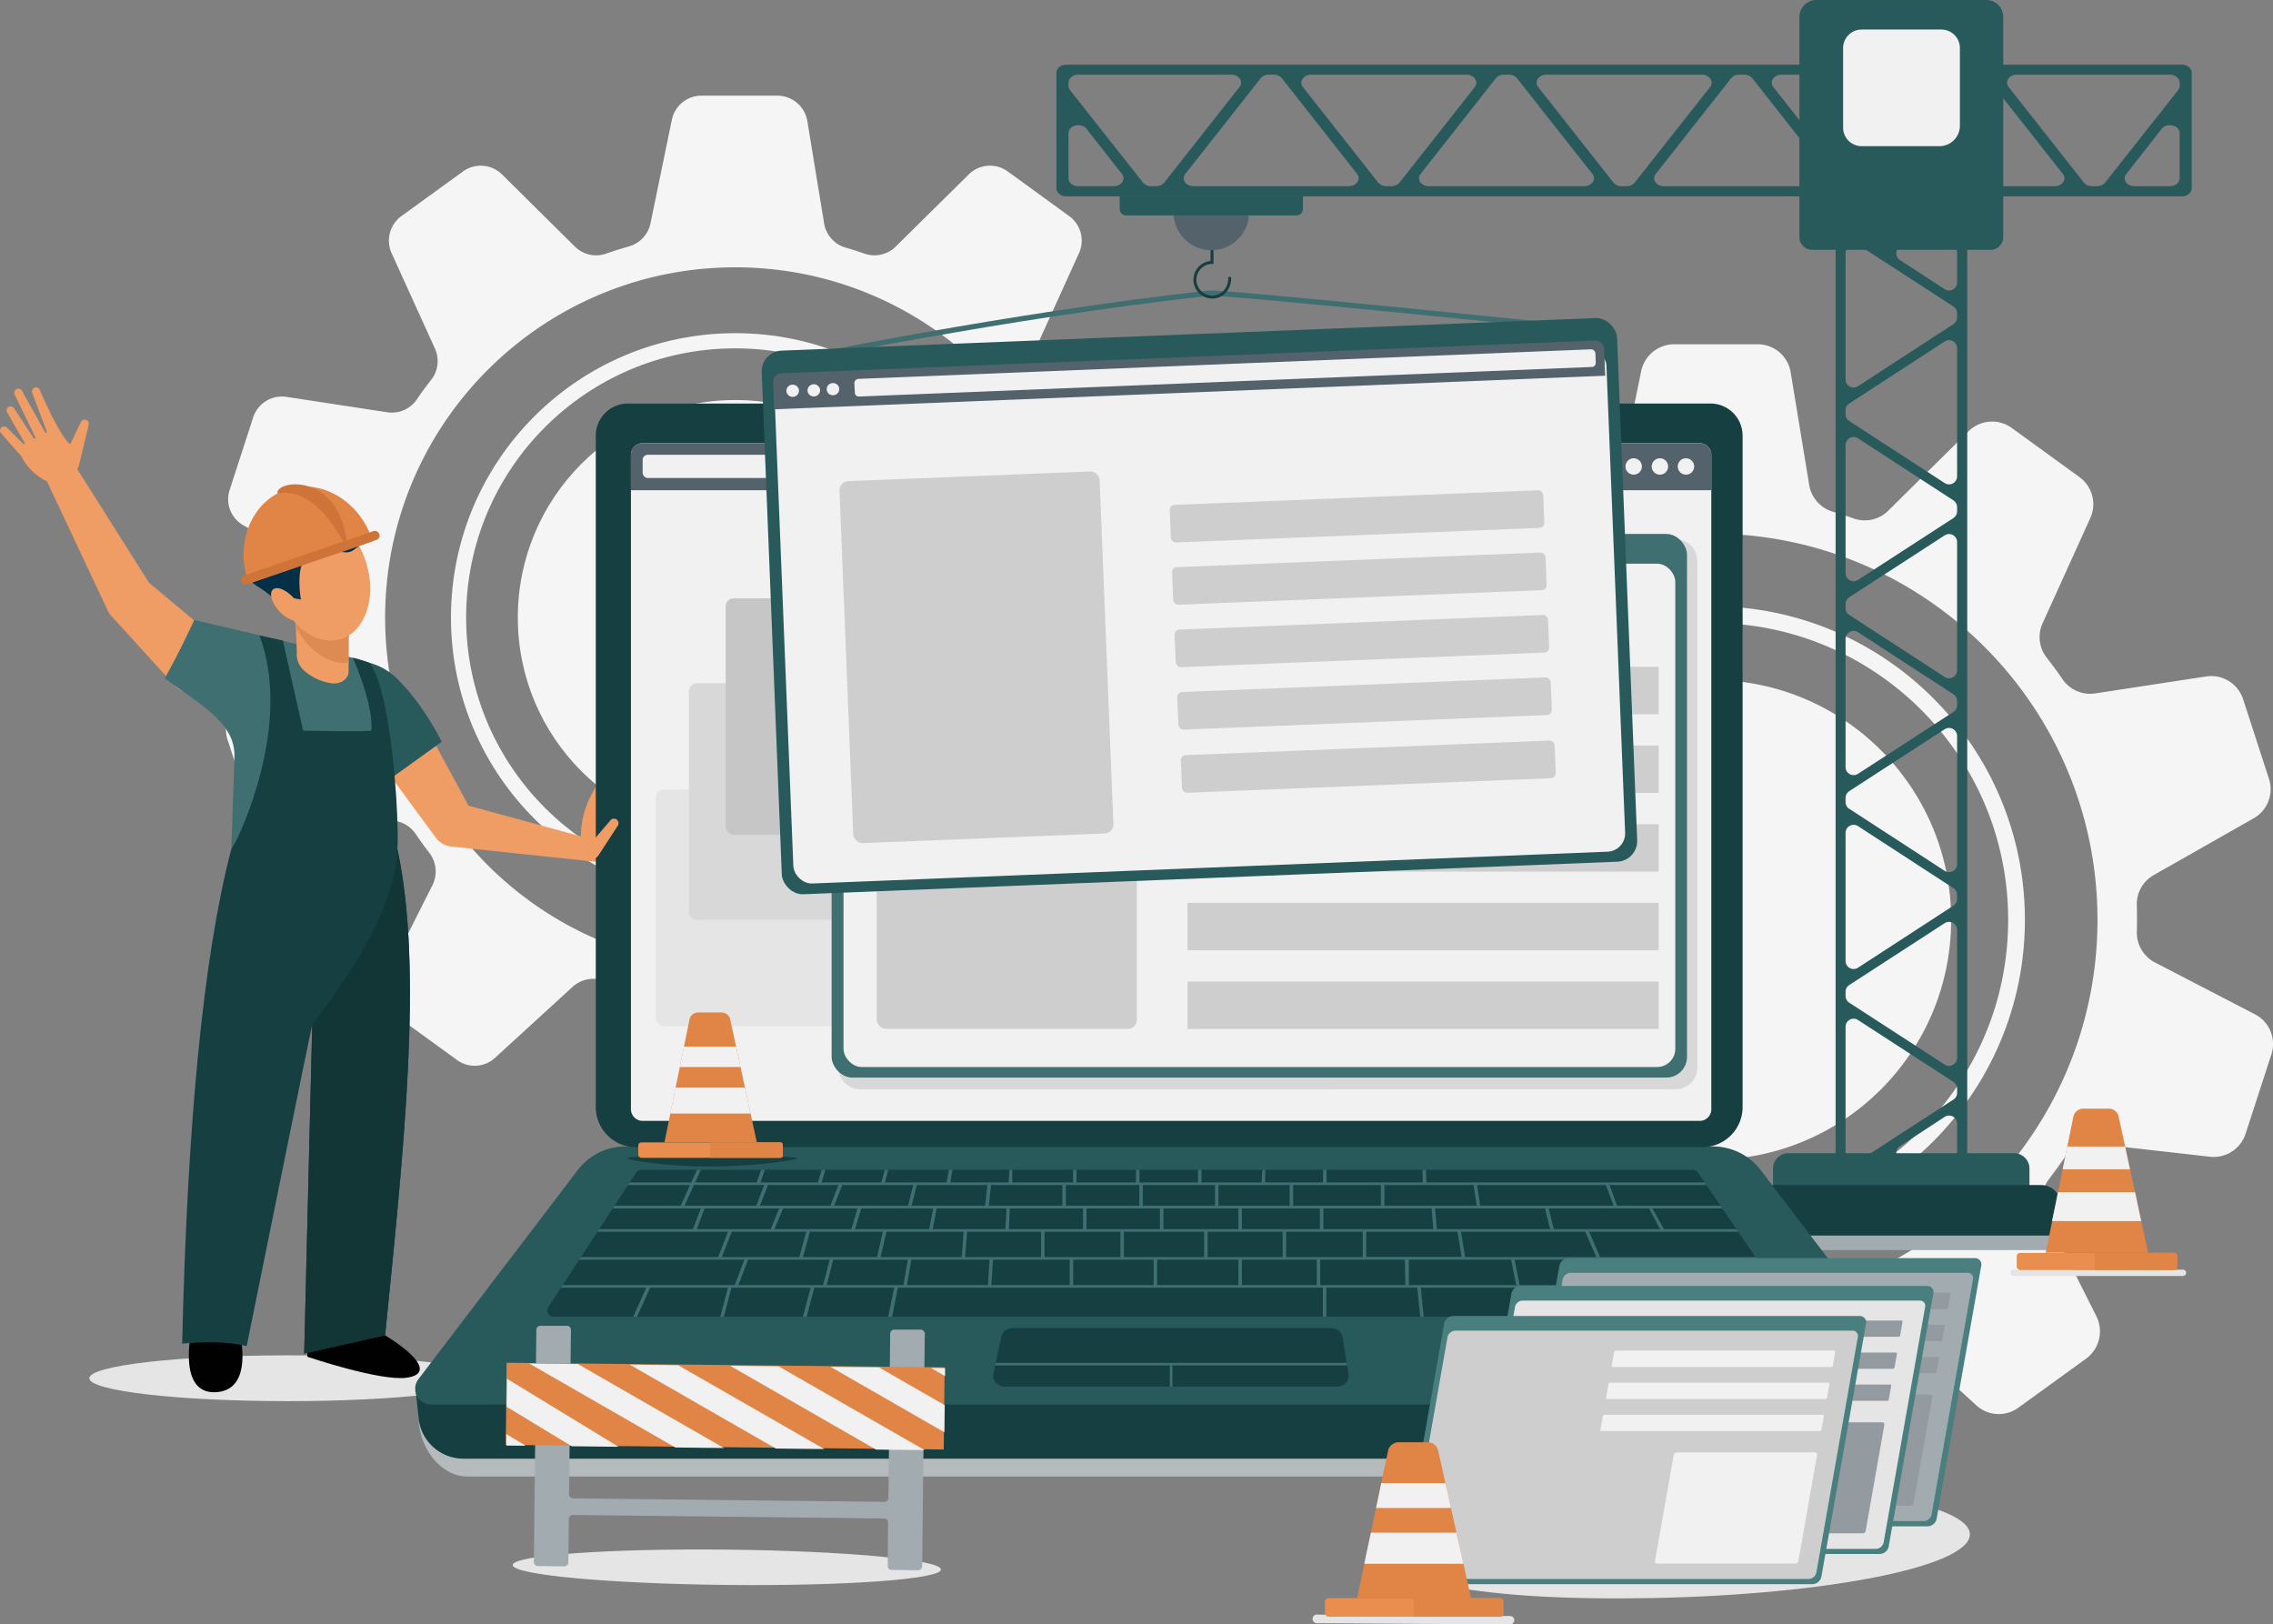 <svg id="Слой_4" data-name="Слой 4" xmlns="http://www.w3.org/2000/svg" viewBox="0 0 1300.2 929.1">
  <rect x="0" y="0" width="1300.2" height="929.1" fill="#808080" stroke="none"/>
  <defs>
    <style>
      .cls-1 {
        fill: #f5f5f5;
      }

      .cls-14, .cls-2, .cls-21, .cls-22, .cls-3 {
        fill: none;
        stroke-miterlimit: 10;
      }

      .cls-2, .cls-3 {
        stroke: #f5f5f5;
      }

      .cls-2 {
        stroke-width: 8.68px;
      }

      .cls-3 {
        stroke-width: 9.57px;
      }

      .cls-4 {
        fill: #a2abb0;
      }

      .cls-5 {
        fill: #285a5b;
      }

      .cls-6 {
        fill: #f1f1f1;
      }

      .cls-7 {
        fill: #163f41;
      }

      .cls-8 {
        fill: #e5e5e5;
      }

      .cls-9 {
        fill: #e08546;
      }

      .cls-10 {
        fill: #ea8e50;
      }

      .cls-11 {
        fill: #ef9d65;
      }

      .cls-12 {
        fill: #b5babc;
      }

      .cls-13 {
        fill: #3f6f71;
      }

      .cls-14, .cls-21 {
        stroke: #3f6f71;
      }

      .cls-14 {
        stroke-width: 1.5px;
      }

      .cls-15 {
        fill: #54626b;
      }

      .cls-16 {
        fill: #c6c6c6;
      }

      .cls-17 {
        fill: #d8d8d8;
      }

      .cls-18 {
        fill: #cecece;
      }

      .cls-19 {
        fill: #4a7f7f;
      }

      .cls-20 {
        fill: #939aa0;
      }

      .cls-21 {
        stroke-width: 3px;
      }

      .cls-22 {
        stroke: #163f41;
        stroke-linecap: round;
        stroke-width: 1.7px;
      }

      .cls-23 {
        fill: #000100;
      }

      .cls-24 {
        fill: #123535;
      }

      .cls-25 {
        fill: #dd8b52;
      }

      .cls-26 {
        fill: #023047;
      }

      .cls-27 {
        fill: #ce7438;
      }
    </style>
  </defs>
  <g>
    <g>
      <path class="cls-1" d="M988.9,510.8l13.4-41.3a17.3,17.3,0,0,0-8.6-20.7L941.9,422a17.5,17.5,0,0,1-9.4-16.1c.1-2,.1-4,.1-6.1s0-5-.1-7.5a17.1,17.1,0,0,1,8.8-15.7l51.8-29.5a17.3,17.3,0,0,0,8-20.4l-13.5-41.3a17.3,17.3,0,0,0-19.1-11.8l-57.6,8.8a17.4,17.4,0,0,1-16.9-7.3c-2.6-3.9-5.4-7.6-8.2-11.2a17.3,17.3,0,0,1-2.2-17.9l24.8-54.6a17.3,17.3,0,0,0-5.6-21.2l-35.1-25.5a17.3,17.3,0,0,0-22.4,1.7l-41.7,41.2a17.3,17.3,0,0,1-18.1,4c-3.5-1.2-7.1-2.4-10.7-3.4a17.4,17.4,0,0,1-12.2-13.9L753,115.8a17.4,17.4,0,0,0-17.1-14.5H692.5a17.3,17.3,0,0,0-17,13.9l-12.2,59.1a17.4,17.4,0,0,1-12.2,13.2c-4.4,1.3-8.8,2.6-13,4.1a17.3,17.3,0,0,1-18.1-4l-41.6-41.2a17.3,17.3,0,0,0-22.4-1.7l-35.2,25.5a17.4,17.4,0,0,0-5.6,21.2L540,246a17.3,17.3,0,0,1-2.2,17.9c-2.8,3.6-5.6,7.3-8.2,11.2a17.3,17.3,0,0,1-16.9,7.3l-57.6-8.8A17.3,17.3,0,0,0,436,285.4l-13.4,41.3a17.1,17.1,0,0,0,7.9,20.4l51.9,29.5a17.2,17.2,0,0,1,8.7,15.7c-.1,2.5-.1,5-.1,7.5s0,4.1.1,6.1a17.5,17.5,0,0,1-9.4,16.1l-51.8,26.8a17.3,17.3,0,0,0-8.6,20.7l13.5,41.3a17.2,17.2,0,0,0,18.4,11.9l59.4-6.7a17.4,17.4,0,0,1,16.3,7.5c2.5,3.7,5.1,7.3,7.9,10.9a17.5,17.5,0,0,1,1.8,18.4l-26.5,52.7a17.3,17.3,0,0,0,5.3,21.8l35.1,25.5a17.2,17.2,0,0,0,21.9-1.2l44.5-40.7a17.6,17.6,0,0,1,17.7-3.4c3.9,1.4,7.8,2.7,11.8,3.9a17.3,17.3,0,0,1,12.2,13.8l9.6,58.6a17.3,17.3,0,0,0,17.1,14.5h43.5a17.2,17.2,0,0,0,16.9-13.8l12.1-59.1a17.6,17.6,0,0,1,12.3-13.2q7.6-2.1,15-4.8a17.4,17.4,0,0,1,17.6,3.5l44.5,40.7a17.2,17.2,0,0,0,21.9,1.2l35.2-25.5a17.4,17.4,0,0,0,5.3-21.8l-26.5-52.7a17.3,17.3,0,0,1,1.8-18.4c2.7-3.6,5.3-7.2,7.8-10.9A17.5,17.5,0,0,1,911,516l59.4,6.7A17.4,17.4,0,0,0,988.9,510.8ZM711.8,600.1c-110.6,0-200.3-89.7-200.3-200.3s89.7-200.3,200.3-200.3,200.3,89.7,200.3,200.3S822.4,600.1,711.8,600.1Z" transform="translate(-291.2 -46.6)"/>
      <circle class="cls-1" cx="420.6" cy="353.2" r="124.4"/>
      <circle class="cls-2" cx="420.6" cy="353.2" r="158.3"/>
    </g>
    <g>
      <path class="cls-1" d="M1575.7,695.1l14.8-45.5a19.1,19.1,0,0,0-9.5-22.9l-57.1-29.6a19.3,19.3,0,0,1-10.4-17.7c.1-2.2.1-4.5.1-6.7s0-5.6-.1-8.3a19,19,0,0,1,9.7-17.3l57.2-32.5a19.1,19.1,0,0,0,8.7-22.5l-14.8-45.6a19.2,19.2,0,0,0-21.1-13l-63.5,9.7a19.2,19.2,0,0,1-18.7-8.1c-2.8-4.2-5.9-8.3-9-12.3a19,19,0,0,1-2.4-19.7l27.3-60.2a19.1,19.1,0,0,0-6.2-23.4L1442,291.4a19.2,19.2,0,0,0-24.7,1.8l-46,45.5a19,19,0,0,1-19.9,4.4c-3.9-1.4-7.8-2.6-11.8-3.8a19.3,19.3,0,0,1-13.5-15.3l-10.6-64.5a19.1,19.1,0,0,0-18.8-16h-47.9a19.3,19.3,0,0,0-18.8,15.3L1216.7,324a19.5,19.5,0,0,1-13.5,14.6c-4.9,1.3-9.7,2.9-14.4,4.5a19.1,19.1,0,0,1-19.9-4.4L1123,293.2a19.3,19.3,0,0,0-24.7-1.8l-38.8,28.1a19.3,19.3,0,0,0-6.2,23.4l27.4,60.2a19.2,19.2,0,0,1-2.4,19.7c-3.2,4-6.2,8.1-9.1,12.3a19.1,19.1,0,0,1-18.7,8.1L987,433.5a19,19,0,0,0-21,13l-14.8,45.6a19.1,19.1,0,0,0,8.7,22.5l57.2,32.5a19,19,0,0,1,9.7,17.3c-.1,2.7-.2,5.5-.2,8.3s.1,4.5.1,6.7a19,19,0,0,1-10.3,17.7l-57.2,29.6a19.1,19.1,0,0,0-9.4,22.9l14.8,45.5a19.2,19.2,0,0,0,20.3,13.1l65.5-7.4a19.1,19.1,0,0,1,18,8.3q4.2,6.1,8.7,12a19.2,19.2,0,0,1,2,20.3l-29.2,58.1a19.1,19.1,0,0,0,5.8,24.1l38.7,28.1a19.2,19.2,0,0,0,24.2-1.3l49.1-44.9a18.9,18.9,0,0,1,19.4-3.8c4.3,1.5,8.7,3,13.1,4.3a19.3,19.3,0,0,1,13.5,15.2l10.6,64.6a19.1,19.1,0,0,0,18.8,16.1H1291a19.3,19.3,0,0,0,18.8-15.3l13.3-65.1a18.8,18.8,0,0,1,13.5-14.5c5.6-1.6,11.2-3.4,16.6-5.4a19.2,19.2,0,0,1,19.4,3.9l49.1,44.9a19,19,0,0,0,24.1,1.3l38.8-28.1a19.3,19.3,0,0,0,5.8-24.1l-29.2-58.1a19.2,19.2,0,0,1,2-20.3q4.5-5.9,8.7-12a19,19,0,0,1,17.9-8.3l65.5,7.4A19.2,19.2,0,0,0,1575.7,695.1Zm-305.6,98.5c-122,0-220.9-98.9-220.9-220.9s98.9-220.9,220.9-220.9S1491,450.7,1491,572.7,1392.1,793.6,1270.1,793.6Z" transform="translate(-291.2 -46.6)"/>
      <circle class="cls-1" cx="978.9" cy="526.1" r="137.2"/>
      <circle class="cls-3" cx="978.9" cy="526.1" r="174.6"/>
    </g>
    <path class="cls-4" d="M1005.1,697.8h165a8.8,8.8,0,0,1,8.8,8.8v8.4a0,0,0,0,1,0,0H996.3a0,0,0,0,1,0,0v-8.4A8.8,8.8,0,0,1,1005.1,697.8Z"/>
    <path class="cls-5" d="M1430.1,83.6H901c-3,0-5.5,2-5.5,4.6h0v66.1c0,2.5,2.5,4.6,5.5,4.6h638.4c3,0,5.5-2.1,5.5-4.6V88.2c0-2.6-2.5-4.6-5.5-4.6ZM902.4,148.5V122.8c0-4.6,7.2-6.3,10.3-2.5L932.9,146c2.5,3.1-.2,7.1-4.6,7.1H908C904.9,153.1,902.4,151.1,902.4,148.5ZM945,151,903.3,98.2a4.3,4.3,0,0,1-.9-2.5V93.9c0-2.5,2.5-4.6,5.6-4.6h87.6c4.4,0,7,4.1,4.6,7.1l-43,54.6a6,6,0,0,1-4.7,2.1h-2.8A6,6,0,0,1,945,151Zm24.2-4.9,43.1-54.7a5.8,5.8,0,0,1,4.6-2.1h2.9a6,6,0,0,1,4.7,2.1l43,54.7c2.4,3-.3,7-4.7,7H973.9C969.5,153.1,966.8,149.1,969.2,146.1Zm110.3,4.9-43-54.6c-2.4-3,.3-7.1,4.7-7.1h88.9c4.4,0,7.1,4.1,4.7,7.1l-43,54.6a6.1,6.1,0,0,1-4.7,2.1h-2.9A6.1,6.1,0,0,1,1079.5,151Zm24.3-4.9,43-54.7a6,6,0,0,1,4.7-2.1h2.9a5.8,5.8,0,0,1,4.6,2.1l43.1,54.7c2.4,3-.3,7-4.7,7h-88.9C1104,153.1,1101.4,149.1,1103.8,146.1Zm110.3,4.9-43-54.6c-2.4-3,.2-7.1,4.6-7.1h89c4.4,0,7.1,4.1,4.7,7.1L1226.3,151a6,6,0,0,1-4.7,2.1h-2.8A6,6,0,0,1,1214.1,151Zm24.2-4.9,43.1-54.7a5.9,5.9,0,0,1,4.6-2.1h2.9a6,6,0,0,1,4.7,2.1l43,54.7c2.4,3-.2,7-4.7,7H1243C1238.6,153.1,1235.9,149.1,1238.3,146.1Zm110.3,4.9-43-54.6c-2.4-3,.3-7.1,4.7-7.1h88.9c4.4,0,7.1,4.1,4.7,7.1l-43,54.6a6.1,6.1,0,0,1-4.7,2.1h-2.9A6.1,6.1,0,0,1,1348.6,151Zm24.3-4.9,43-54.7a6,6,0,0,1,4.7-2.1h2.9a5.8,5.8,0,0,1,4.6,2.1l43.1,54.7c2.4,3-.3,7-4.7,7h-88.9C1373.2,153.1,1370.5,149.1,1372.9,146.1Zm159.5,7h-20.3c-4.4,0-7-4-4.6-7l20.2-25.8c3.1-3.8,10.3-2.1,10.3,2.5v25.7C1538,151.1,1535.5,153.1,1532.4,153.1Zm-41.6,0h-2.9a6,6,0,0,1-4.7-2.1l-43-54.6c-2.4-3,.2-7.1,4.6-7.1h87.6c3.1,0,5.6,2.1,5.6,4.6v1.8a4.3,4.3,0,0,1-.9,2.5L1495.4,151A5.9,5.9,0,0,1,1490.8,153.1Z" transform="translate(-291.2 -46.6)"/>
    <path class="cls-5" d="M1341.2,275.8V711.7a4.5,4.5,0,0,0,4.6,4.6h66.1a4.6,4.6,0,0,0,4.6-4.6V670.5h0V559.6h0V448.8h0V337.9h0V227h0V185.7a4.7,4.7,0,0,0-4.6-4.6h-66.1a4.6,4.6,0,0,0-4.6,4.6Zm64.9,434.8h-25.7a4.6,4.6,0,0,1-2.5-8.4l25.7-16.8a4.6,4.6,0,0,1,7.1,3.9V706A4.6,4.6,0,0,1,1406.1,710.6Zm2.5-35.1-52.9,34.3a4.3,4.3,0,0,1-2.4.8h-1.8a4.7,4.7,0,0,1-4.6-4.6V633.8a4.6,4.6,0,0,1,7.1-3.8l54.6,35.4a4.7,4.7,0,0,1,2.1,3.9v2.4A4.5,4.5,0,0,1,1408.6,675.5Zm-5-20L1349,620.1a4.7,4.7,0,0,1-2.1-3.9v-2.3a4.6,4.6,0,0,1,2.1-3.9l54.6-35.4a4.6,4.6,0,0,1,7.1,3.8v73.3A4.6,4.6,0,0,1,1403.6,655.5Zm5-90.9L1354,600.1a4.6,4.6,0,0,1-7.1-3.8V523a4.6,4.6,0,0,1,7.1-3.9l54.6,35.5a4.5,4.5,0,0,1,2.1,3.8v2.4A4.4,4.4,0,0,1,1408.6,564.6Zm-5-19.9L1349,509.2a4.5,4.5,0,0,1-2.1-3.8V503a4.7,4.7,0,0,1,2.1-3.9l54.6-35.4a4.6,4.6,0,0,1,7.1,3.8v73.3A4.6,4.6,0,0,1,1403.6,544.7Zm5-90.9L1354,489.2a4.6,4.6,0,0,1-7.1-3.8V412.1a4.6,4.6,0,0,1,7.1-3.9l54.6,35.5a4.5,4.5,0,0,1,2.1,3.8v2.4A4.7,4.7,0,0,1,1408.6,453.8Zm-5-20L1349,398.3a4.5,4.5,0,0,1-2.1-3.8v-2.4a4.7,4.7,0,0,1,2.1-3.9l54.6-35.4a4.6,4.6,0,0,1,7.1,3.8v73.3A4.6,4.6,0,0,1,1403.6,433.8Zm5-90.9L1354,378.3a4.6,4.6,0,0,1-7.1-3.8V301.2a4.6,4.6,0,0,1,7.1-3.9l54.6,35.5a4.7,4.7,0,0,1,2.1,3.9V339A4.7,4.7,0,0,1,1408.6,342.9Zm-5-20L1349,287.4a4.5,4.5,0,0,1-2.1-3.8v-2.4a4.5,4.5,0,0,1,2.1-3.8l54.6-35.5a4.6,4.6,0,0,1,7.1,3.9V319A4.6,4.6,0,0,1,1403.6,322.9Zm7.1-131.5v16.8a4.6,4.6,0,0,1-7.1,3.8l-25.7-16.7a4.6,4.6,0,0,1,2.5-8.4h25.7A4.5,4.5,0,0,1,1410.7,191.4Zm0,34.4v2.3a4.7,4.7,0,0,1-2.1,3.9L1354,267.5a4.6,4.6,0,0,1-7.1-3.9V191.4a4.6,4.6,0,0,1,4.6-4.5h1.8a4.2,4.2,0,0,1,2.4.7l52.9,34.3A4.7,4.7,0,0,1,1410.7,225.8Z" transform="translate(-291.2 -46.6)"/>
    <path class="cls-5" d="M1039,0h97.2a9.7,9.7,0,0,1,9.7,9.7V135.6a7.3,7.3,0,0,1-7.3,7.3h-102a7.3,7.3,0,0,1-7.3-7.3V9.7A9.7,9.7,0,0,1,1039,0Z"/>
    <path class="cls-6" d="M1356,63.5h45.6a10.6,10.6,0,0,1,10.6,10.6v45.6a10.6,10.6,0,0,1-10.6,10.6h-44.4a11.7,11.7,0,0,1-11.7-11.7V74.1A10.6,10.6,0,0,1,1356,63.5Z" transform="translate(990.8 1429.1) rotate(-90)"/>
    <path class="cls-5" d="M1023.1,659.6h129a8.8,8.8,0,0,1,8.8,8.8v12.7a0,0,0,0,1,0,0H1014.2a0,0,0,0,1,0,0V668.5A8.8,8.8,0,0,1,1023.1,659.6Z"/>
    <path class="cls-7" d="M1007.7,677.8h159.8a11.4,11.4,0,0,1,11.4,11.4v17.5a0,0,0,0,1,0,0H996.3a0,0,0,0,1,0,0V689.3A11.4,11.4,0,0,1,1007.7,677.8Z"/>
  </g>
  <g>
    <path class="cls-8" d="M1539.9,776.4H1443a1.8,1.8,0,0,1,0-3.6h96.9a1.8,1.8,0,0,1,0,3.6Z" transform="translate(-291.2 -46.6)"/>
    <path class="cls-9" d="M1520,763.1h-58.6l15.8-77.8c.1-.2.1-.4.2-.6h0a5.7,5.7,0,0,1,5.4-4h14.8a5.8,5.8,0,0,1,5.4,4h0c0,.2.1.3.1.5Z" transform="translate(-291.2 -46.6)"/>
    <g>
      <polygon class="cls-6" points="1224.8 698.4 1173.8 698.4 1175.5 690.4 1175.5 690.4 1177.2 681.9 1221.3 681.9 1223.1 690.4 1223.1 690.4 1224.8 698.4"/>
      <polygon class="cls-6" points="1218.4 668.8 1179.9 668.8 1180.8 664.3 1180.8 664.3 1182.5 655.8 1215.6 655.8 1217.4 664.3 1217.4 664.3 1218.4 668.8"/>
    </g>
    <rect class="cls-10" x="1153.6" y="716.6" width="91.7" height="9.8" rx="1.9"/>
    <path class="cls-9" d="M1198.3,716.6h45.7a1.4,1.4,0,0,1,1.4,1.4v7a1.4,1.4,0,0,1-1.4,1.4h-45.7a0,0,0,0,1,0,0v-9.8A0,0,0,0,1,1198.3,716.6Z"/>
  </g>
  <ellipse class="cls-8" cx="164.6" cy="788.3" rx="113.5" ry="13.1"/>
  <g>
    <path class="cls-11" d="M625.3,511.7c-3.2,12.1-1.7,19.9.7,21.1s8.9-3,11.3-15.4,3.6-25.6,1.2-26.9S628.2,500.8,625.3,511.7Z" transform="translate(-291.2 -46.6)"/>
    <path class="cls-11" d="M626.2,525.7l-67-18.3-34-62.7a17.9,17.9,0,1,0-29.8,19.7c1.1,1.3,34.2,46.6,45.1,61.3a12.4,12.4,0,0,0,9,5.1h0l82.5,8.7S638,528.4,626.2,525.7Z" transform="translate(-291.2 -46.6)"/>
  </g>
  <g>
    <path class="cls-12" d="M1387.9,844.8l-857.1-1.5v17.6c2,17.6,14.8,30.2,27.4,30.2h804.9c12,0,22.5-11.8,25.1-28.3Z" transform="translate(-291.2 -46.6)"/>
    <path class="cls-7" d="M1391.1,846.9,528.9,841l1.9,18.1a25.8,25.8,0,0,0,25.5,21.8h806.5a25.9,25.9,0,0,0,25.2-20.1Z" transform="translate(-291.2 -46.6)"/>
    <path class="cls-5" d="M1382.4,849.9H537.6a9,9,0,0,1-7.1-14.4l91.2-119.7A34.4,34.4,0,0,1,649,702.3h622a34.4,34.4,0,0,1,27.3,13.5l91.2,119.7A9,9,0,0,1,1382.4,849.9Z" transform="translate(-291.2 -46.6)"/>
    <g>
      <path class="cls-7" d="M1312,799.7H607.8a3.6,3.6,0,0,1-2.9-5.6l7.2-11,1-1.5,9.4-14.5,1-1.5,9.5-14.5,1-1.5,7.7-11.8,1-1.6,7.7-11.8,1-1.5,3.7-5.6a3.4,3.4,0,0,1,2.9-1.6h601.4a3.6,3.6,0,0,1,3,1.5l3.9,5.7,1,1.5,8.1,11.8,1,1.6,8.1,11.8,1,1.5,9.9,14.5,1.1,1.5,9.9,14.5,1,1.5,7.5,11A3.6,3.6,0,0,1,1312,799.7Z" transform="translate(-291.2 -46.6)"/>
      <path class="cls-13" d="M1307.4,783.1l-1-1.5h-81l-6.8-14.5h77.9l-1.1-1.5h-88.9l-6.3-14.5h85.3l-1-1.5H1243l-6.6-11.8h40l-1-1.6h-59.2l-4.3-11.8h55.4l-1-1.5H1107.1l-.2-7.2h-2l.2,7.2H1050v-7.2h-2v7.2h-33.2l.2-7.2h-1.7l-.4,7.2H978.5v-7.2h-2v7.2H943v-7.2h-2v7.2H907v-7.2h-2v7.2H870.2v-7.2h-1.6l-.4,7.2H834.8l1.2-7.2h-2l-1.3,7.2H797.4l1.9-7.2h-2l-2,7.2H761.2l2.1-7.2h-2.1l-2.1,7.2H726.2l2.5-7.2h-2.1l-2.6,7.2H688.8l3.3-7.2h-2.2l-3.3,7.2H651.4l-1,1.5h35.5l-5.3,11.8H642.7l-1,1.6h50.4l-4.5,11.8H634l-1,1.5h74.6L702,765.6H623.5l-1,1.5H717l-5.5,14.5H613.1l-1,1.5h48.8l-7.5,16.6h2.2l7.5-16.6h44.5l-4.4,16.6h2.1l4.3-16.6h45.3l-4.4,16.6h2.1l4.4-16.6h45.7l-3.4,16.6h2.2l3.3-16.6h243.1v16.6h2V783.1h52l1.7,16.6h2l-1.7-16.6h69l3.4,16.6h2.1l-3.5-16.6h75.5l6.8,16.6h2.2l-6.8-16.6Zm-103.1-17.5h-75l-2.4-14.5H1198Zm-247.6-16V737.8h42.9v11.8Zm23.3,1.5v14.5H934.1V751.1Zm2,0h42.9v14.5H982Zm19.6-1.5V737.8h44.6v11.8Zm25.3,1.5h43.8v14.5h-43.8Zm21.3-1.5V737.8h61.9l1,11.8Zm24.5,1.5h52.2l2.4,14.4h-54.6Zm39.4-13.3H1175l2.9,11.8h-64.8Zm122.4,0,6.3,11.8H1180l-2.9-11.8Zm-24.7-13.4,4.4,11.8h-76.3l-1.8-11.8Zm-126.7,0h51l1.8,11.8h-52.8Zm-52.2,0h50.2v11.8h-50.2Zm-42.7,0h40.7v11.8H988.2Zm-43.3,0h41.3v11.8H944.9Zm9.8,13.4v11.8h-42V737.8ZM778.2,749.6h-44l4.9-11.8h42.6Zm5.6-11.8H825l-2.3,11.8H780.3Zm12.4,13.3-3.3,14.5H750.5l4-14.5Zm2.1,0h44.1l-1.1,14.5H794.9Zm26.4-1.5,2.3-11.8h40l-.7,11.8Zm19.7,1.5h42.3v14.5H843.3Zm23.9-1.5.5-11.8h41.9v11.8Zm20.4,1.5h43.4v14.5H888.7Zm12.2-26.7h42v11.8h-42Zm-42.8,0h40.8v11.8H856.8Zm-2.1,0-1.3,11.8h-42l2.9-11.8Zm-42.4,0-3,11.8H768.4l4.6-11.8Zm-42.8,0-4.6,11.8H725.9l4.6-11.8Zm-88,11.8,5.3-11.8h40.2l-4.5,11.8Zm7,13.4,4.4-11.8h42.7l-4.8,11.8Zm14.3,16,5.7-14.5h42.6l-4,14.5Zm9.5,16,5.5-14.5h46.7L762,781.6Zm50.5,0,3.7-14.5h42.7L808,781.6Zm92.2,0H810l2.5-14.5h44.7Zm46.8,0H858.3l.9-14.5h43.9Zm48,0h-46V767.1h46Zm48.5,0H953.1V767.1h46.5Zm44.8,0h-42.8V767.1h42.8Zm2,0V767.1h48.4l.3,14.5Zm57.4,0h-7.7l1-.2V767.1h59.5l-1,.2,2.9,14.3Zm56.7,0-2.9-14.5h58.7l6.9,14.5Z" transform="translate(-291.2 -46.6)"/>
    </g>
    <g>
      <path class="cls-7" d="M1056,839.7H866c-4.2,0-7.3-3.5-6.5-7.3l1-4.9.3-1.5,3.2-14.9a6.5,6.5,0,0,1,6.5-4.9h182.1a6.5,6.5,0,0,1,6.6,5.2l2.3,14.6.3,1.5.8,5.2C1063.2,836.4,1060.1,839.7,1056,839.7Z" transform="translate(-291.2 -46.6)"/>
      <polygon class="cls-13" points="770.5 781 569.3 781 569.6 779.5 770.3 779.5 770.5 781"/>
      <line class="cls-14" x1="669.9" y1="781" x2="669.9" y2="793.1"/>
    </g>
  </g>
  <g>
    <path class="cls-7" d="M1288,295.8v384a22.9,22.9,0,0,1-22.9,22.9H654.9A22.9,22.9,0,0,1,632,679.8v-384a18.4,18.4,0,0,1,18.4-18.4h619.2A18.4,18.4,0,0,1,1288,295.8Z" transform="translate(-291.2 -46.6)"/>
    <g>
      <path class="cls-6" d="M1270.1,306.8V681a6.6,6.6,0,0,1-6.6,6.7H658.8a6.7,6.7,0,0,1-6.7-6.7V306.8a6.7,6.7,0,0,1,6.7-6.7h604.7A6.6,6.6,0,0,1,1270.1,306.8Z" transform="translate(-291.2 -46.6)"/>
      <g>
        <path class="cls-15" d="M1270.1,306.8V327h-618V306.8a6.7,6.7,0,0,1,6.7-6.7h604.7A6.6,6.6,0,0,1,1270.1,306.8Z" transform="translate(-291.2 -46.6)"/>
        <path class="cls-6" d="M1206.5,320H662a3.1,3.1,0,0,1-3.2-3v-7.4a3,3,0,0,1,3.2-2.9h544.5a3.1,3.1,0,0,1,3.2,2.9V317A3.1,3.1,0,0,1,1206.5,320Z" transform="translate(-291.2 -46.6)"/>
        <g>
          <ellipse class="cls-6" cx="934.5" cy="266.8" rx="4.7" ry="4.7"/>
          <ellipse class="cls-6" cx="949.5" cy="266.8" rx="4.7" ry="4.7"/>
          <ellipse class="cls-6" cx="964.4" cy="266.8" rx="4.7" ry="4.7"/>
        </g>
      </g>
    </g>
  </g>
  <g>
    <rect class="cls-8" x="375.1" y="451.6" width="297.3" height="135.33" rx="4.6"/>
    <rect class="cls-16" x="757.1" y="329.6" width="202.6" height="293.16" rx="4.6"/>
    <rect class="cls-17" x="394.1" y="390.8" width="297.3" height="135.33" rx="4.6"/>
    <rect class="cls-16" x="415.1" y="342.2" width="297.3" height="135.33" rx="4.6"/>
  </g>
  <g>
    <path class="cls-17" d="M1249.8,355.1H783.1a12.4,12.4,0,0,0-12.3,12.3V657.3a12.4,12.4,0,0,0,12.4,12.3h466.6a12.3,12.3,0,0,0,12.3-12.3V367.4A12.3,12.3,0,0,0,1249.8,355.1Z" transform="translate(-291.2 -46.6)"/>
    <g>
      <rect class="cls-13" x="475.7" y="305.4" width="489.3" height="310.93" rx="11.8"/>
      <rect class="cls-6" x="482.5" y="322.4" width="475.8" height="287.89" rx="10.4"/>
      <rect class="cls-18" x="501.5" y="381.4" width="148.8" height="207.05" rx="5.2"/>
      <rect class="cls-18" x="679.3" y="381.4" width="269.5" height="27.12"/>
      <rect class="cls-18" x="679.3" y="426.4" width="269.5" height="27.12"/>
      <rect class="cls-18" x="679.3" y="471.4" width="269.5" height="27.12"/>
      <rect class="cls-18" x="679.3" y="516.4" width="269.5" height="27.12"/>
      <rect class="cls-18" x="679.3" y="561.4" width="269.5" height="27.12"/>
    </g>
  </g>
  <g>
    <path class="cls-8" d="M1418,924.1c.4,18.2-80.5,34.5-180.7,36.5s-155.8-9.9-156.2-28.1,54.8-35.9,155-37.9S1417.7,905.9,1418,924.1Z" transform="translate(-291.2 -46.6)"/>
    <g>
      <path class="cls-19" d="M1393.8,919.6H1161.3a3.5,3.5,0,0,1-3.6-4.4l25.5-144.6a5.4,5.4,0,0,1,5.1-4.4h232.6a3.6,3.6,0,0,1,3.6,4.4L1399,915.2A5.4,5.4,0,0,1,1393.8,919.6Z" transform="translate(-291.2 -46.6)"/>
      <path class="cls-4" d="M1391.7,916.6H1164.5a3,3,0,0,1-3.1-3.7l23.7-134.6a4.7,4.7,0,0,1,4.4-3.7h227.2a3,3,0,0,1,3.1,3.7l-23.7,134.6A4.7,4.7,0,0,1,1391.7,916.6Z" transform="translate(-291.2 -46.6)"/>
      <g>
        <path class="cls-20" d="M1404.6,795.4h-125a.6.6,0,0,1-.6-.7l1.4-8a.8.8,0,0,1,.8-.7h125.1c.4,0,.6.3.6.7l-1.4,8A1,1,0,0,1,1404.6,795.4Z" transform="translate(-291.2 -46.6)"/>
        <path class="cls-20" d="M1401.4,813.7h-125a.6.6,0,0,1-.6-.7l1.4-8a1,1,0,0,1,.8-.7h125.1a.6.6,0,0,1,.5.7l-1.4,8A.8.8,0,0,1,1401.4,813.7Z" transform="translate(-291.2 -46.6)"/>
        <path class="cls-20" d="M1398.2,832H1273.1a.5.5,0,0,1-.5-.7l1.4-7.9a.8.8,0,0,1,.8-.7h125a.6.6,0,0,1,.6.7l-1.4,7.9A.8.8,0,0,1,1398.2,832Z" transform="translate(-291.2 -46.6)"/>
        <path class="cls-20" d="M1384,907.8h-79a1.2,1.2,0,0,1-1.2-1.5l10.7-60.6a1.8,1.8,0,0,1,1.7-1.5h79a1.3,1.3,0,0,1,1.3,1.5l-10.7,60.6A1.9,1.9,0,0,1,1384,907.8Z" transform="translate(-291.2 -46.6)"/>
      </g>
    </g>
    <g>
      <path class="cls-19" d="M1366.5,935.4H1133.9a3.6,3.6,0,0,1-3.6-4.4l25.5-144.6a5.3,5.3,0,0,1,5.1-4.3h232.6a3.5,3.5,0,0,1,3.6,4.3L1371.6,931A5.3,5.3,0,0,1,1366.5,935.4Z" transform="translate(-291.2 -46.6)"/>
      <path class="cls-8" d="M1364.3,932.5H1137.1a3.1,3.1,0,0,1-3.1-3.8l23.8-134.5a4.5,4.5,0,0,1,4.3-3.7h227.3a3,3,0,0,1,3,3.7l-23.7,134.5A4.7,4.7,0,0,1,1364.3,932.5Z" transform="translate(-291.2 -46.6)"/>
      <g>
        <path class="cls-20" d="M1377.3,811.2H1252.2c-.4,0-.6-.3-.6-.7l1.4-7.9a1,1,0,0,1,.9-.7h125a.6.6,0,0,1,.6.7l-1.4,7.9A.8.8,0,0,1,1377.3,811.2Z" transform="translate(-291.2 -46.6)"/>
        <path class="cls-20" d="M1374,829.5H1249a.6.6,0,0,1-.6-.7l1.4-7.9a.9.9,0,0,1,.8-.7h125.1c.4,0,.6.3.6.7l-1.4,7.9A1,1,0,0,1,1374,829.5Z" transform="translate(-291.2 -46.6)"/>
        <path class="cls-20" d="M1370.8,847.8h-125a.6.6,0,0,1-.6-.7l1.4-7.9a.8.8,0,0,1,.8-.7h125.1a.5.5,0,0,1,.5.7l-1.4,7.9A.8.8,0,0,1,1370.8,847.8Z" transform="translate(-291.2 -46.6)"/>
        <path class="cls-20" d="M1356.7,923.6h-79.1a1.2,1.2,0,0,1-1.2-1.4l10.7-60.7a1.7,1.7,0,0,1,1.7-1.4h79.1a1.2,1.2,0,0,1,1.2,1.4l-10.7,60.7A1.7,1.7,0,0,1,1356.7,923.6Z" transform="translate(-291.2 -46.6)"/>
      </g>
    </g>
    <g>
      <path class="cls-19" d="M1327.9,952.7H1095.4a3.5,3.5,0,0,1-3.6-4.4l25.5-144.6a5.4,5.4,0,0,1,5.1-4.4H1355a3.6,3.6,0,0,1,3.6,4.4l-25.5,144.6A5.4,5.4,0,0,1,1327.9,952.7Z" transform="translate(-291.2 -46.6)"/>
      <path class="cls-18" d="M1325.8,949.7H1098.6a3,3,0,0,1-3.1-3.7l23.7-134.6a4.7,4.7,0,0,1,4.4-3.7h227.2a3,3,0,0,1,3.1,3.7L1330.2,946A4.7,4.7,0,0,1,1325.8,949.7Z" transform="translate(-291.2 -46.6)"/>
      <g>
        <path class="cls-6" d="M1338.7,828.5h-125a.6.6,0,0,1-.6-.7l1.4-8a1,1,0,0,1,.8-.7h125.1a.7.7,0,0,1,.6.7l-1.4,8A1,1,0,0,1,1338.7,828.5Z" transform="translate(-291.2 -46.6)"/>
        <path class="cls-6" d="M1335.5,846.8h-125a.6.6,0,0,1-.6-.7l1.4-8a1,1,0,0,1,.8-.7h125.1a.6.6,0,0,1,.5.7l-1.4,8A.8.8,0,0,1,1335.5,846.8Z" transform="translate(-291.2 -46.6)"/>
        <path class="cls-6" d="M1332.3,865.1H1207.2a.5.5,0,0,1-.5-.7l1.4-7.9a.8.8,0,0,1,.8-.7h125a.6.6,0,0,1,.6.7l-1.4,7.9A.8.8,0,0,1,1332.3,865.1Z" transform="translate(-291.2 -46.6)"/>
        <path class="cls-6" d="M1318.1,940.9h-79a1.2,1.2,0,0,1-1.2-1.5l10.7-60.6a1.8,1.8,0,0,1,1.7-1.5h79a1.3,1.3,0,0,1,1.3,1.5l-10.7,60.6A1.9,1.9,0,0,1,1318.1,940.9Z" transform="translate(-291.2 -46.6)"/>
      </g>
    </g>
  </g>
  <g>
    <path class="cls-8" d="M1155,975.7h0l-110-.7a2.5,2.5,0,1,1,0-4.9h0l110,.8a2.4,2.4,0,1,1,0,4.8Z" transform="translate(-291.2 -46.6)"/>
    <path class="cls-9" d="M1132.7,960.7h-65.2l17.7-84.3c0-.2.1-.4.1-.6h0a6.5,6.5,0,0,1,6-4.3h16.5a6.3,6.3,0,0,1,6,4.3h0c0,.2.1.4.1.6Z" transform="translate(-291.2 -46.6)"/>
    <g>
      <polygon class="cls-6" points="837.1 894.4 780.4 894.4 782.2 885.8 782.2 885.8 784.2 876.6 833.1 876.6 835.2 885.8 835.2 885.8 837.1 894.4"/>
      <polygon class="cls-6" points="830 862.5 787.1 862.5 788.2 857.6 788.2 857.5 790.1 848.3 826.8 848.3 828.9 857.5 828.9 857.6 830 862.5"/>
    </g>
    <rect class="cls-10" x="757.9" y="914.1" width="102" height="10.61" rx="2.1"/>
    <path class="cls-9" d="M808.6,914.1h49.8a1.5,1.5,0,0,1,1.5,1.5v7.6a1.5,1.5,0,0,1-1.5,1.5H808.6a0,0,0,0,1,0,0V914.1a0,0,0,0,1,0,0Z"/>
  </g>
  <g>
    <path class="cls-7" d="M747.2,709.1c0,1.1-24.9,4.7-49.8,4.7s-47.3-3.6-47.3-4.7,22.7-1.9,47.6-1.9S747.2,708,747.2,709.1Z" transform="translate(-291.2 -46.6)"/>
    <path class="cls-9" d="M724.1,699.9H671.3l14.3-70.2a4.3,4.3,0,0,0,.1-.5h0a5.1,5.1,0,0,1,4.9-3.5h13.3a5.1,5.1,0,0,1,4.9,3.5h0a.9.9,0,0,0,.1.5Z" transform="translate(-291.2 -46.6)"/>
    <g>
      <polygon class="cls-6" points="429.3 636.9 383.4 636.9 384.9 629.8 384.9 629.8 386.4 622.1 426.1 622.1 427.8 629.8 427.8 629.8 429.3 636.9"/>
      <polygon class="cls-6" points="423.6 610.3 388.8 610.3 389.7 606.2 389.7 606.2 391.2 598.6 421 598.6 422.7 606.2 422.7 606.2 423.6 610.3"/>
    </g>
    <rect class="cls-10" x="365.1" y="653.4" width="82.7" height="8.83" rx="1.7"/>
    <path class="cls-9" d="M406.2,653.4h40.4a1.2,1.2,0,0,1,1.2,1.2V661a1.2,1.2,0,0,1-1.2,1.2H406.2a0,0,0,0,1,0,0v-8.8a0,0,0,0,1,0,0Z"/>
  </g>
  <g>
    <g>
      <path class="cls-21" d="M742.9,252.9S867,227,982.6,214.3c8.7-.9,205.1,19.3,205.1,19.3" transform="translate(-291.2 -46.6)"/>
      <g>
        <path class="cls-22" d="M984.5,189.7v7a9.9,9.9,0,1,0,6.7,17.3,10.4,10.4,0,0,0,2.9-4.8,9.9,9.9,0,0,0,.5-3.5" transform="translate(-291.2 -46.6)"/>
        <path class="cls-15" d="M1005.7,168.1a21.6,21.6,0,0,1-43.2,0Z" transform="translate(-291.2 -46.6)"/>
        <path class="cls-5" d="M640.5,112.1H745.3a0,0,0,0,1,0,0v7.4a3.7,3.7,0,0,1-3.7,3.7H644.2a3.7,3.7,0,0,1-3.7-3.7v-7.4A0,0,0,0,1,640.5,112.1Z"/>
      </g>
      <rect class="cls-5" x="732" y="237.2" width="489.3" height="310.93" rx="11.8" transform="matrix(1, -0.04, 0.04, 1, -306.25, -6.9)"/>
      <rect class="cls-6" x="739" y="254.3" width="475.8" height="287.89" rx="10.4" transform="matrix(1, -0.04, 0.04, 1, -306.47, -6.89)"/>
      <rect class="cls-18" x="774.8" y="318.4" width="148.8" height="207.05" rx="5.2" transform="matrix(1, -0.04, 0.04, 1, -307.53, -12.01)"/>
      <g>
        <rect class="cls-18" x="960.6" y="331" width="213.8" height="21.52" rx="2.9" transform="translate(-304.1 -3.3) rotate(-2.3)"/>
        <rect class="cls-18" x="962" y="366.6" width="213.8" height="21.52" rx="2.9" transform="translate(-305.6 -3.2) rotate(-2.3)"/>
        <rect class="cls-18" x="963.4" y="402.3" width="213.8" height="21.52" rx="2.9" transform="translate(-307 -3.1) rotate(-2.3)"/>
        <rect class="cls-18" x="964.9" y="438" width="213.8" height="21.52" rx="2.9" transform="translate(-308.4 -3) rotate(-2.3)"/>
        <rect class="cls-18" x="966.3" y="473.6" width="213.8" height="21.52" rx="2.9" transform="matrix(1, -0.04, 0.04, 1, -309.87, -2.93)"/>
      </g>
    </g>
    <g>
      <path class="cls-15" d="M733.4,265.4l.6,15.3,475.4-19.2-.6-15.3a5,5,0,0,0-5.3-4.8L738.3,260.1A5,5,0,0,0,733.4,265.4Z" transform="translate(-291.2 -46.6)"/>
      <path class="cls-6" d="M782.7,273.4l418.9-16.9a2.3,2.3,0,0,0,2.4-2.3l-.2-5.6a2.5,2.5,0,0,0-2.6-2.2L782.3,263.3a2.5,2.5,0,0,0-2.4,2.3l.3,5.7A2.3,2.3,0,0,0,782.7,273.4Z" transform="translate(-291.2 -46.6)"/>
      <g>
        <ellipse class="cls-6" cx="767.7" cy="269" rx="3.6" ry="3.5" transform="translate(-301.4 -15.4) rotate(-2.3)"/>
        <ellipse class="cls-6" cx="756.2" cy="269.4" rx="3.6" ry="3.5" transform="matrix(1, -0.04, 0.04, 1, -301.46, -15.88)"/>
        <ellipse class="cls-6" cx="744.7" cy="269.9" rx="3.6" ry="3.5" transform="translate(-301.5 -16.3) rotate(-2.3)"/>
      </g>
    </g>
  </g>
  <g>
    <ellipse class="cls-8" cx="707.3" cy="943.5" rx="10.1" ry="122.5" transform="translate(-535.1 1593.8) rotate(-89.4)"/>
    <path class="cls-4" d="M800.4,809.2l-1,94.1a2.3,2.3,0,0,1-2.3,2.3l-178.1-2a2.3,2.3,0,0,1-2.3-2.3l1.1-94.1a2.3,2.3,0,0,0-2.3-2.3H600.3A2.3,2.3,0,0,0,598,807l-1.4,133a2.2,2.2,0,0,0,2.2,2.3l15.2.2a2.3,2.3,0,0,0,2.3-2.3l.3-24.8a2.3,2.3,0,0,1,2.3-2.3l178.1,2a2.2,2.2,0,0,1,2.2,2.3l-.2,24.8a2.2,2.2,0,0,0,2.2,2.3l15.2.2a2.3,2.3,0,0,0,2.3-2.3l1.5-132.9a2.4,2.4,0,0,0-2.3-2.4H802.7A2.3,2.3,0,0,0,800.4,809.2Z" transform="translate(-291.2 -46.6)"/>
    <g>
      <rect class="cls-9" x="682.8" y="726" width="47" height="250.55" transform="translate(-443.8 1501.6) rotate(-89.4)"/>
      <polygon class="cls-6" points="353.8 827.5 327 827.2 289.8 804.6 290 788.6 353.8 827.5"/>
      <polygon class="cls-6" points="300.7 826.9 289.6 826.8 289.6 820.2 300.7 826.9"/>
      <polygon class="cls-6" points="414.1 828.2 386.3 827.9 302.8 779.9 330.6 780.2 414.1 828.2"/>
      <polygon class="cls-6" points="471.5 828.8 443.8 828.5 360.2 780.5 388 780.9 471.5 828.8"/>
      <polygon class="cls-6" points="528.9 829.4 501.1 829.1 417.7 781.2 445.4 781.5 528.9 829.4"/>
      <polygon class="cls-6" points="540.4 803.7 540.2 819.2 475.1 781.8 502.8 782.1 540.4 803.7"/>
      <polygon class="cls-6" points="540.6 782.5 540.6 787.1 532.5 782.4 540.6 782.5"/>
    </g>
  </g>
  <g>
    <path class="cls-23" d="M400.6,808.4s-8.2,36.9,15.2,34.4,10.6-42.1,10.6-42.1Z" transform="translate(-291.2 -46.6)"/>
    <path class="cls-23" d="M467,813.7v8.9s41.6,14.1,56.8,12,6.9-13.8-20.4-29Z" transform="translate(-291.2 -46.6)"/>
    <path class="cls-11" d="M415.2,412.2l-37.6-31.3a8.6,8.6,0,0,1-1.8-2l-40.4-64a8.2,8.2,0,0,0,.9-1.9l5.7-23.7a2.4,2.4,0,0,0-4.4-1.6l-6,12.5a.6.6,0,0,1-.8.1c-6.6-6.4-16.9-30.8-16.9-30.8a2.3,2.3,0,0,0-3.1-1.1,2.4,2.4,0,0,0-1.1,3.1l8.4,22.3-.9.4-13.4-24a2.3,2.3,0,0,0-3.2-1,2.4,2.4,0,0,0-1,3.1l12,24.8-.9.5-11.4-17.4a2.3,2.3,0,1,0-4,2.3l10.2,17.8-.8.4c-.1-.2-9.5-9.5-9.5-9.5a2.4,2.4,0,0,0-3.3,0,2.2,2.2,0,0,0,0,3.2s5.2,6.2,11.2,12.8h.1A32.3,32.3,0,0,0,318,321.9c.1,0,.2.1.2.3l34.9,74.2a7.7,7.7,0,0,0,1.4,2.1l1.3,1.4L390.5,438a17.9,17.9,0,1,0,24.7-25.8Z" transform="translate(-291.2 -46.6)"/>
    <path class="cls-13" d="M515.9,490.9l2.5,41.4-3,4.5-8.8-.5-79.8-3.9h-3.3l1.8-52.6c.5-12.3-7.1-20.8-17.5-29-7.2-5.5-22.4-16.2-22.4-16.2,8.5-14.9,16.9-33.4,16.9-33.4s76.4,17.8,90.3,21.6l5.2,1.5,4.7,1.5,2.5.8a34.7,34.7,0,0,1,12,7.1c15.7,14.5,26.8,37.2,26.8,37.2l-27.8,20Z" transform="translate(-291.2 -46.6)"/>
    <path class="cls-5" d="M543.8,470.8l-27.8,20-18.2-66.6,4.7,1.5,2.5.8a34.7,34.7,0,0,1,12,7.1C532.7,448.1,543.8,470.8,543.8,470.8Z" transform="translate(-291.2 -46.6)"/>
    <path class="cls-7" d="M511.5,810.3l-46.3,10.5s4.6-187.5,4.6-188.3h0c-.7,2.4-37.5,184-37.5,184-14.9-3.8-36.9-1.4-36.9-1.4,2.9-123.9,11.8-220.7,28.1-282.8l2.6-4.4s33.3-65.3,13.5-117.9c4.6,1.2,12.8,2.7,13.4,3l11.6,51.5c.9,0,38.9.8,39-.1,1.3-13.2-8.5-37.2-10.6-41.6,2.2.3,9.5,2.9,9.5,2.9,10,12.7,14.8,60.4,15.9,87.1.2,5.5.3,10.2.3,13.6s-.1,5.8-.3,5.9h.1C533.5,600.9,521.9,706.5,511.5,810.3Z" transform="translate(-291.2 -46.6)"/>
    <path class="cls-24" d="M511.5,810.3l-46.3,10.5s4.6-187.5,4.6-188.3,47.4-55.9,48.6-100.2h.1C533.5,600.9,521.9,706.5,511.5,810.3Z" transform="translate(-291.2 -46.6)"/>
    <path class="cls-11" d="M627.2,531.2l13.1-15.3a2.6,2.6,0,0,1,4.2,3.1l-11,16.9c-3.2,4.5-9.8-.4-6.3-4.7Z" transform="translate(-291.2 -46.6)"/>
    <g>
      <path class="cls-11" d="M490.6,430.8c0,3.5-3.5,6.6-7.9,6.7h-1.4a30.7,30.7,0,0,1-15.4-6.7,12.5,12.5,0,0,1-4.9-11.1h0l-.7-17.9h30.3Z" transform="translate(-291.2 -46.6)"/>
      <path class="cls-25" d="M490.6,401.7v24s-16.9,3.1-30.1-20.1l-.2-3.9Z" transform="translate(-291.2 -46.6)"/>
      <ellipse class="cls-11" cx="475.4" cy="376.6" rx="26.6" ry="37.1" transform="translate(-378.2 103) rotate(-16.4)"/>
      <path class="cls-26" d="M434.4,376.4c-.7,3.5,4.3,5.5,7.2,7.6,6.2,4.3,11.1,9.8,16.9,14.5-1-5.1-7.5-18.9-7-21.6,1.4-7-2.6-17,1.8-23.1s10.1-11.4,17.7-12.1h3c1.2,1.6,2.7,3.1,4,4.6s3.6,3.7,6,4.4a12.8,12.8,0,0,0,6.7-.4c1.9,1.8,3.8,2.9,6.1,6,0,0,2.2-4.5,2.3-5S450,296.9,434.4,376.4Z" transform="translate(-291.2 -46.6)"/>
      <path class="cls-26" d="M486.5,339.3c-2.5-1.5-5-3.3-7.9-3.7a15.2,15.2,0,0,0-5.6.3,65.8,65.8,0,0,0-7.4,1.7v-.5a64.4,64.4,0,0,0-11.3,5.2c-10.6,6.3-4.3,44.8-4.3,44.8l13.3,2.4s-2.6-15.8,1.5-21.6c1.6-5.4,16.8-6.1,24-5.4a6.9,6.9,0,0,0,4.6-1.3l6.7-4.9s.6-3.4.8-4.8C501.5,348.3,489.7,341.4,486.5,339.3Z" transform="translate(-291.2 -46.6)"/>
      <ellipse class="cls-11" cx="455" cy="392" rx="5.6" ry="11.4" transform="translate(-436.7 358.8) rotate(-42)"/>
    </g>
    <g>
      <path class="cls-9" d="M504.4,356.2a6.5,6.5,0,0,0-.4-1.3c-7.6-22.3-29.7-34.9-49.2-28.2s-29.3,30.2-21.7,52.4a5,5,0,0,0,.5,1.3Z" transform="translate(-291.2 -46.6)"/>
      <rect class="cls-27" x="426.9" y="363" width="83.4" height="5.31" rx="2.5" transform="translate(-384.3 124.8) rotate(-18.9)"/>
      <path class="cls-27" d="M489.7,357.4c-4.7-41.6-41.1-36-39.8-28.6,17.3-2.7,28.9,12.6,38.4,28.6C488.4,357.6,489.5,357.2,489.7,357.4Z" transform="translate(-291.2 -46.6)"/>
    </g>
  </g>
</svg>
